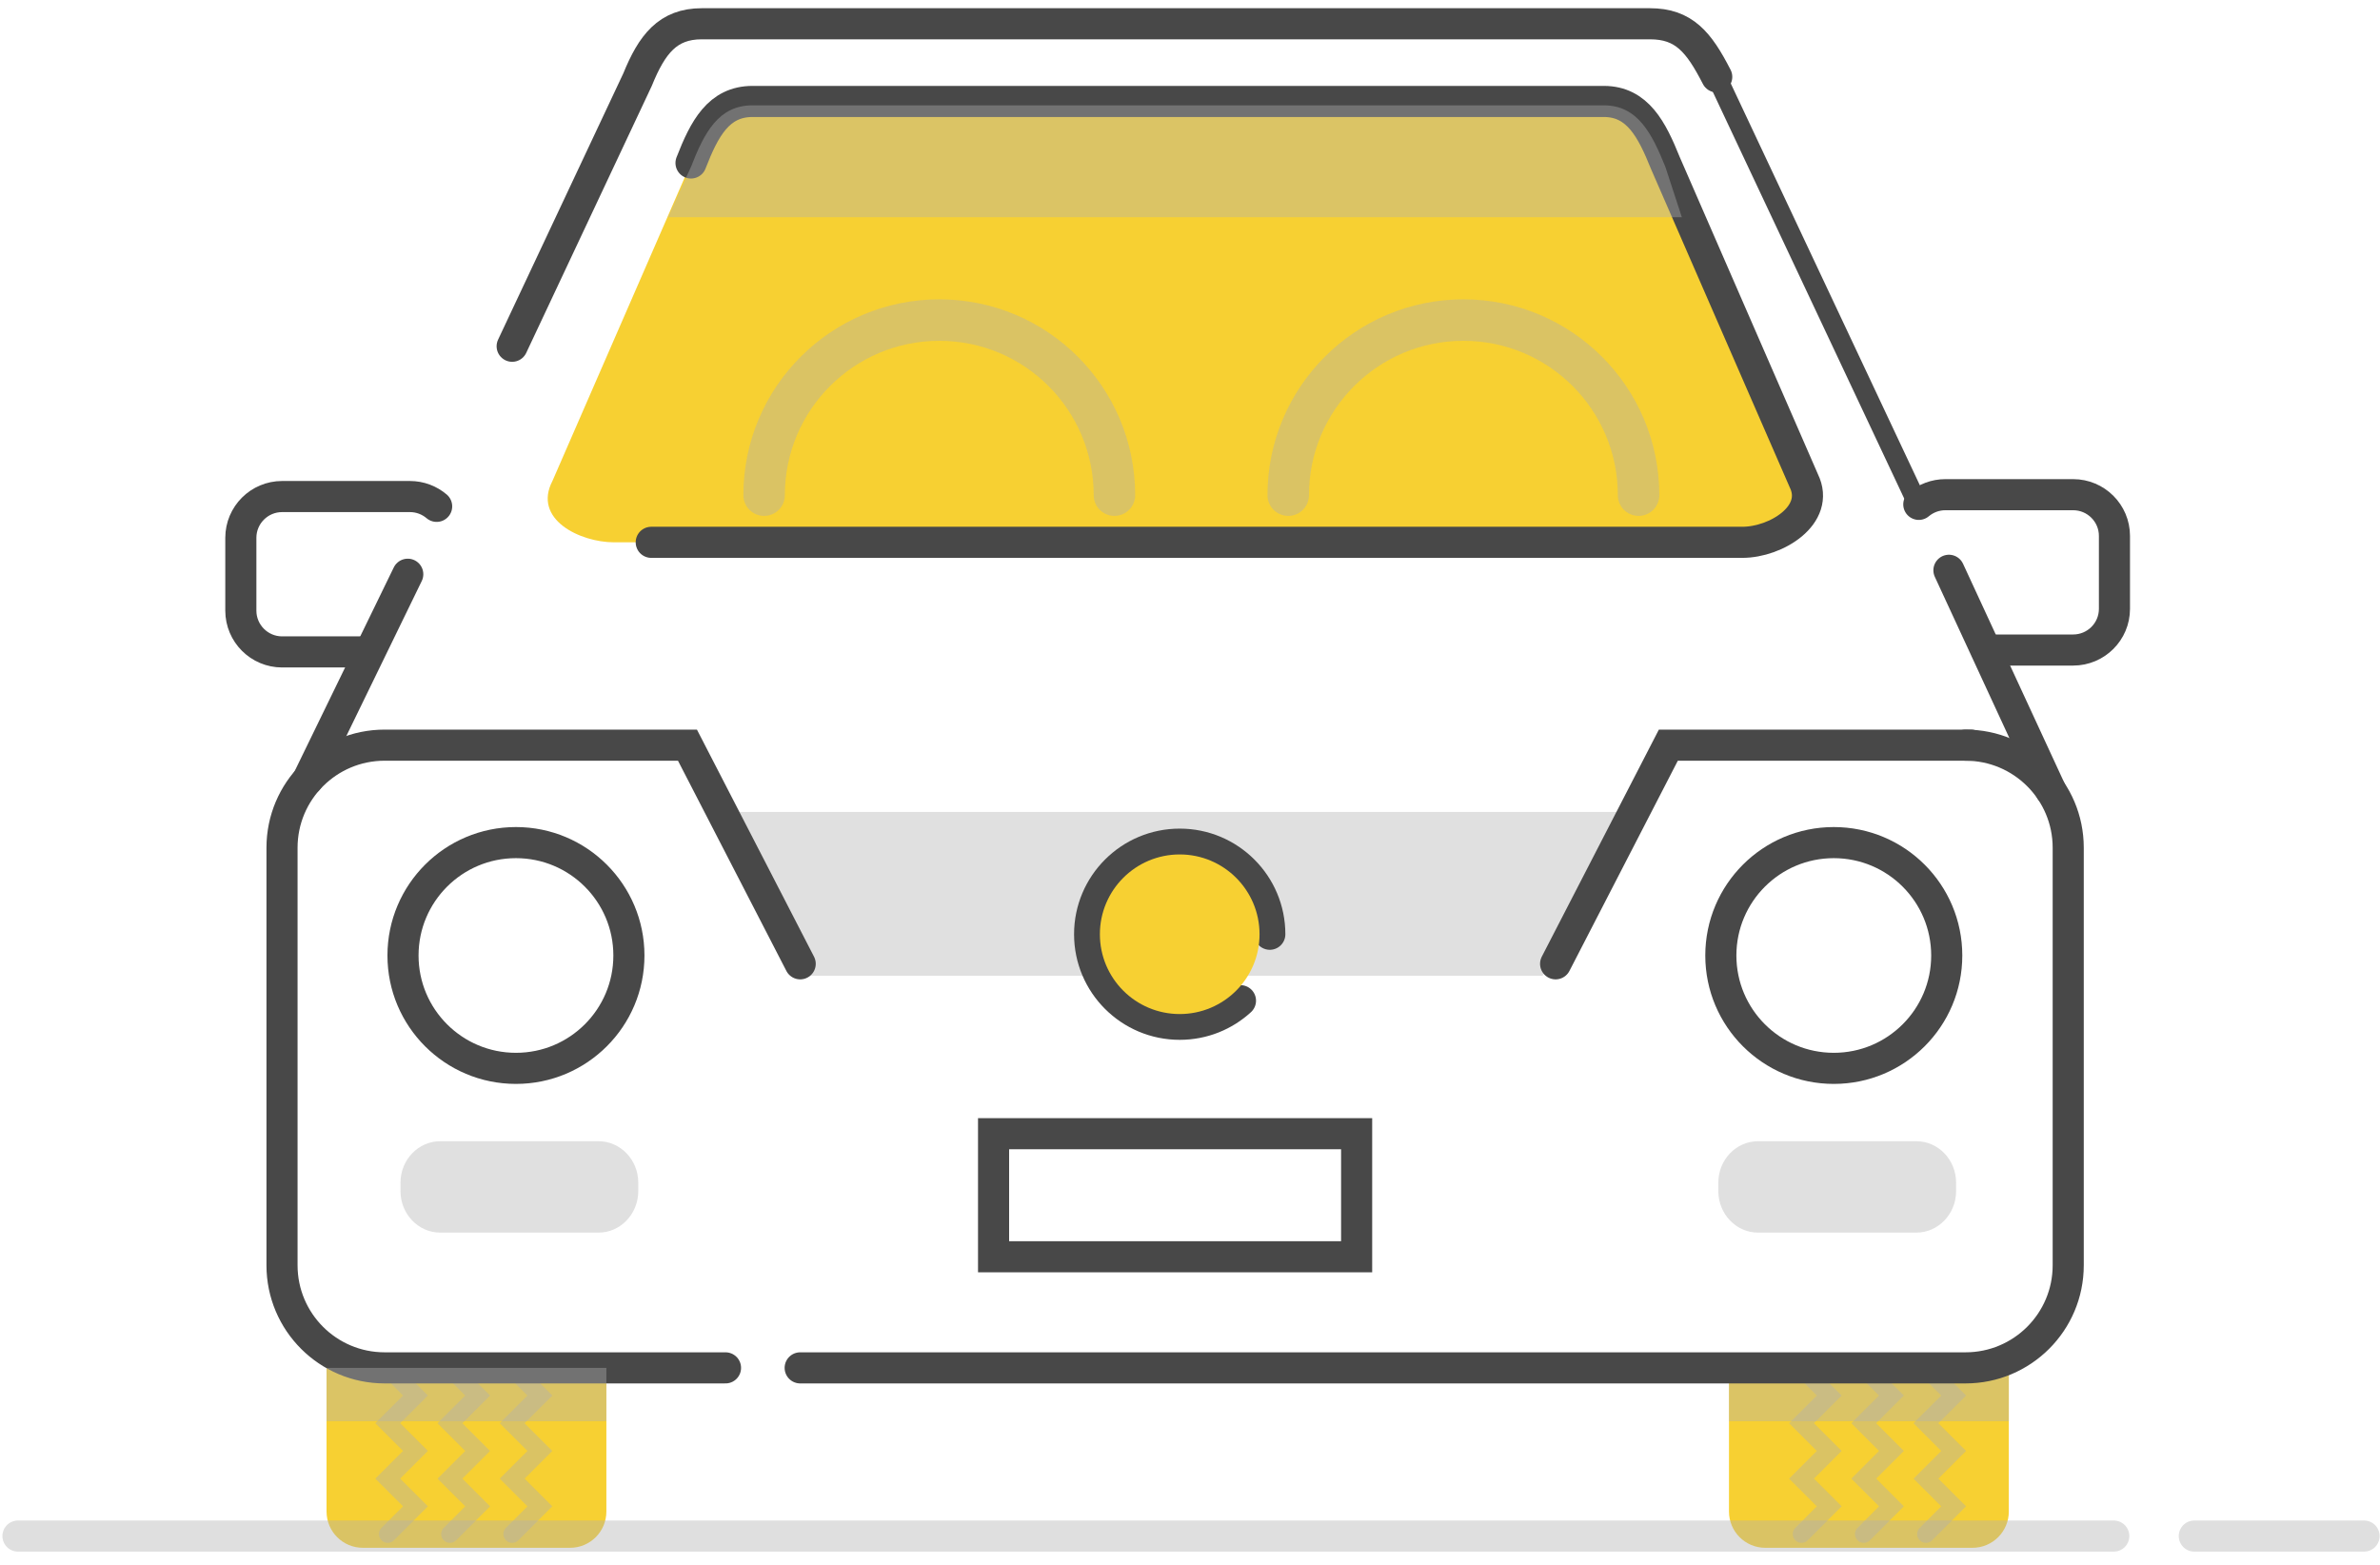 <svg class="syi-icon" xmlns="http://www.w3.org/2000/svg" width="73" height="48" viewBox="0 0 73 48"><g id="Page-1" stroke="none" stroke-width="1" fill="none" fill-rule="evenodd"><g id="HUB09-Copy-6" transform="translate(-521, -302)"><g id="Group-6" transform="translate(320, 264)"><g id="Group-11" transform="translate(187, 12)"><rect id="Rectangle-3-Copy" x="0" y="0" width="103" height="75"></rect><g id="Page-1" transform="translate(14, 26)"><path d="M10.016,41.405 L10.016,46.364 C10.016,46.979 10.515,47.477 11.129,47.477 L17.486,47.477 C18.101,47.477 18.599,46.979 18.599,46.364 L18.599,41.958" id="Fill-15" fill="#F7D032"></path><path d="M53.032,42.012 L53.032,46.364 C53.032,46.979 53.531,47.477 54.145,47.477 L60.502,47.477 C61.116,47.477 61.615,46.979 61.615,46.364 L61.615,41.958" id="Fill-17" fill="#F7D032"></path><path d="M52.656,2.358 C52.108,1.29 51.651,0.729 50.608,0.729 L21.525,0.729 C20.482,0.729 19.997,1.356 19.555,2.443 L15.709,10.621" id="Stroke-19" stroke="#484848" stroke-width="0.954" stroke-linecap="round"></path><path d="M51.08,4.999 C50.669,3.982 50.235,3.112 49.193,3.112 L23.083,3.112 C22.04,3.112 21.604,3.947 21.195,4.999 L16.947,14.748 C16.328,15.931 17.793,16.635 18.836,16.635 L53.44,16.635 C54.482,16.635 55.84,15.792 55.328,14.748 L51.08,4.999 Z" id="Fill-21" fill="#F7D032"></path><path d="M21.195,4.999 C21.604,3.947 22.04,3.112 23.083,3.112 L49.193,3.112 C50.235,3.112 50.669,3.982 51.08,4.999 L55.328,14.748 C55.84,15.792 54.482,16.635 53.44,16.635 L19.975,16.635" id="Stroke-23" stroke="#484848" stroke-width="0.954" stroke-linecap="round"></path><path d="M59.778,17.493 L62.899,24.243" id="Stroke-25" stroke="#484848" stroke-width="0.954" stroke-linecap="round"></path><path d="M52.496,2.019 L58.745,15.298" id="Stroke-27" stroke="#484848" stroke-width="0.608" stroke-linecap="round"></path><path d="M12.507,17.614 L9.44,23.918" id="Stroke-29" stroke="#484848" stroke-width="0.954" stroke-linecap="round"></path><polygon id="Stroke-31" stroke="#484848" stroke-width="0.954" stroke-linecap="round" points="30.475 38.549 41.611 38.549 41.611 34.776 30.475 34.776"></polygon><polygon id="Fill-33" fill="#B3B3B3" opacity="0.4" points="47.313 29.93 24.444 29.93 21.634 24.905 50.625 24.905"></polygon><path d="M19.577,36.535 C19.577,37.238 19.031,37.809 18.357,37.809 L13.503,37.809 C12.83,37.809 12.284,37.238 12.284,36.535 L12.284,36.279 C12.284,35.575 12.83,35.006 13.503,35.006 L18.357,35.006 C19.031,35.006 19.577,35.575 19.577,36.279 L19.577,36.535 Z" id="Fill-34" fill="#B3B3B3" opacity="0.4"></path><path d="M38.048,30.695 C37.557,31.145 36.903,31.419 36.185,31.419 C34.658,31.419 33.421,30.182 33.421,28.657 C33.421,27.132 34.658,25.894 36.185,25.894 C37.711,25.894 38.948,27.132 38.948,28.657" id="Stroke-35" stroke="#484848" stroke-width="0.954" stroke-linecap="round"></path><path d="M38.633,28.657 C38.633,30.009 37.536,31.105 36.185,31.105 C34.832,31.105 33.736,30.009 33.736,28.657 C33.736,27.306 34.832,26.209 36.185,26.209 C37.536,26.209 38.633,27.306 38.633,28.657" id="Fill-36" fill="#F7D032"></path><g id="Group-39" opacity="0.4" transform="translate(0.267, 47.117)" stroke="#AFAFAF" stroke-width="0.954" stroke-linecap="round"><path d="M0.284,0 L64.567,0" id="Stroke-37"></path><path d="M67.037,0 L72.244,0" id="Stroke-38"></path></g><path d="M58.854,15.471 C59.075,15.286 59.359,15.174 59.67,15.174 L63.588,15.174 C64.288,15.174 64.855,15.741 64.855,16.439 L64.855,18.675 C64.855,19.374 64.288,19.939 63.588,19.939 L60.926,19.939" id="Stroke-40" stroke="#484848" stroke-width="0.954" stroke-linecap="round"></path><path d="M11.295,19.997 L8.654,19.997 C7.955,19.997 7.387,19.429 7.387,18.731 L7.387,16.497 C7.387,15.797 7.955,15.231 8.654,15.231 L12.572,15.231 C12.885,15.231 13.171,15.344 13.393,15.532" id="Stroke-41" stroke="#484848" stroke-width="0.954" stroke-linecap="round"></path><polyline id="Stroke-42" stroke="#484848" stroke-width="0.954" stroke-linecap="round" points="47.714 29.564 51.172 22.857 60.46 22.857"></polyline><polyline id="Stroke-43" stroke="#AFAFAF" stroke-width="0.539" opacity="0.4" stroke-linecap="round" points="11.893 47.056 12.743 46.205 11.893 45.356 12.743 44.506 11.893 43.656 12.743 42.807 11.893 41.958"></polyline><polyline id="Stroke-44" stroke="#AFAFAF" stroke-width="0.539" opacity="0.4" stroke-linecap="round" points="13.801 47.056 14.651 46.205 13.801 45.356 14.651 44.506 13.801 43.656 14.651 42.807 13.801 41.958"></polyline><polyline id="Stroke-45" stroke="#AFAFAF" stroke-width="0.539" opacity="0.4" stroke-linecap="round" points="15.709 47.056 16.559 46.205 15.709 45.356 16.559 44.506 15.709 43.656 16.559 42.807 15.709 41.958"></polyline><polyline id="Stroke-46" stroke="#AFAFAF" stroke-width="0.539" opacity="0.4" stroke-linecap="round" points="55.257 47.056 56.107 46.205 55.257 45.356 56.107 44.506 55.257 43.656 56.107 42.807 55.257 41.958"></polyline><polyline id="Stroke-47" stroke="#AFAFAF" stroke-width="0.539" opacity="0.4" stroke-linecap="round" points="57.165 47.056 58.015 46.205 57.165 45.356 58.015 44.506 57.165 43.656 58.015 42.807 57.165 41.958"></polyline><polyline id="Stroke-48" stroke="#AFAFAF" stroke-width="0.539" opacity="0.4" stroke-linecap="round" points="59.073 47.056 59.923 46.205 59.073 45.356 59.923 44.506 59.073 43.656 59.923 42.807 59.073 41.958"></polyline><path d="M22.253,41.958 L11.798,41.958 C10.059,41.958 8.65,40.549 8.65,38.812 L8.65,26.003 C8.65,24.265 10.059,22.857 11.798,22.857 L21.086,22.857 L24.544,29.564" id="Stroke-49" stroke="#484848" stroke-width="0.954" stroke-linecap="round"></path><path d="M20.489,6.663 L51.586,6.663 L51.08,5.117 C50.669,4.101 50.235,3.231 49.193,3.231 L23.083,3.231 C22.039,3.231 21.604,4.066 21.195,5.117" id="Fill-50" fill="#B3B3B3" opacity="0.4"></path><polygon id="Fill-51" fill="#B3B3B3" opacity="0.4" points="10.016 43.594 18.599 43.594 18.599 41.959 10.016 41.959"></polygon><polygon id="Fill-52" fill="#B3B3B3" opacity="0.4" points="53.031 43.594 61.614 43.594 61.614 41.959 53.031 41.959"></polygon><path d="M60.288,22.857 C62.027,22.857 63.437,24.265 63.437,26.003 L63.437,38.812 C63.437,40.549 62.027,41.958 60.288,41.958 L24.543,41.958" id="Stroke-53" stroke="#484848" stroke-width="0.954" stroke-linecap="round"></path><path d="M19.29,29.309 C19.29,31.221 17.739,32.771 15.825,32.771 C13.912,32.771 12.361,31.221 12.361,29.309 C12.361,27.396 13.912,25.846 15.825,25.846 C17.739,25.846 19.29,27.396 19.29,29.309 L19.29,29.309 Z" id="Stroke-54" stroke="#484848" stroke-width="0.954" stroke-linecap="round"></path><path d="M39.513,15.189 C39.513,12.222 41.919,9.818 44.886,9.818 C47.853,9.818 50.259,12.222 50.259,15.189" id="Stroke-55" stroke="#AFAFAF" stroke-width="1.272" opacity="0.4" stroke-linecap="round"></path><path d="M23.437,15.189 C23.437,12.222 25.843,9.818 28.81,9.818 C31.777,9.818 34.182,12.222 34.182,15.189" id="Stroke-56" stroke="#AFAFAF" stroke-width="1.272" opacity="0.4" stroke-linecap="round"></path><path d="M59.998,36.535 C59.998,37.238 59.452,37.809 58.778,37.809 L53.924,37.809 C53.251,37.809 52.705,37.238 52.705,36.535 L52.705,36.279 C52.705,35.575 53.251,35.006 53.924,35.006 L58.778,35.006 C59.452,35.006 59.998,35.575 59.998,36.279 L59.998,36.535 Z" id="Fill-57" fill="#B3B3B3" opacity="0.4"></path><path d="M59.711,29.309 C59.711,31.221 58.16,32.771 56.246,32.771 C54.333,32.771 52.782,31.221 52.782,29.309 C52.782,27.396 54.333,25.846 56.246,25.846 C58.16,25.846 59.711,27.396 59.711,29.309 L59.711,29.309 Z" id="Stroke-58" stroke="#484848" stroke-width="0.954" stroke-linecap="round"></path></g></g></g></g></g></svg>